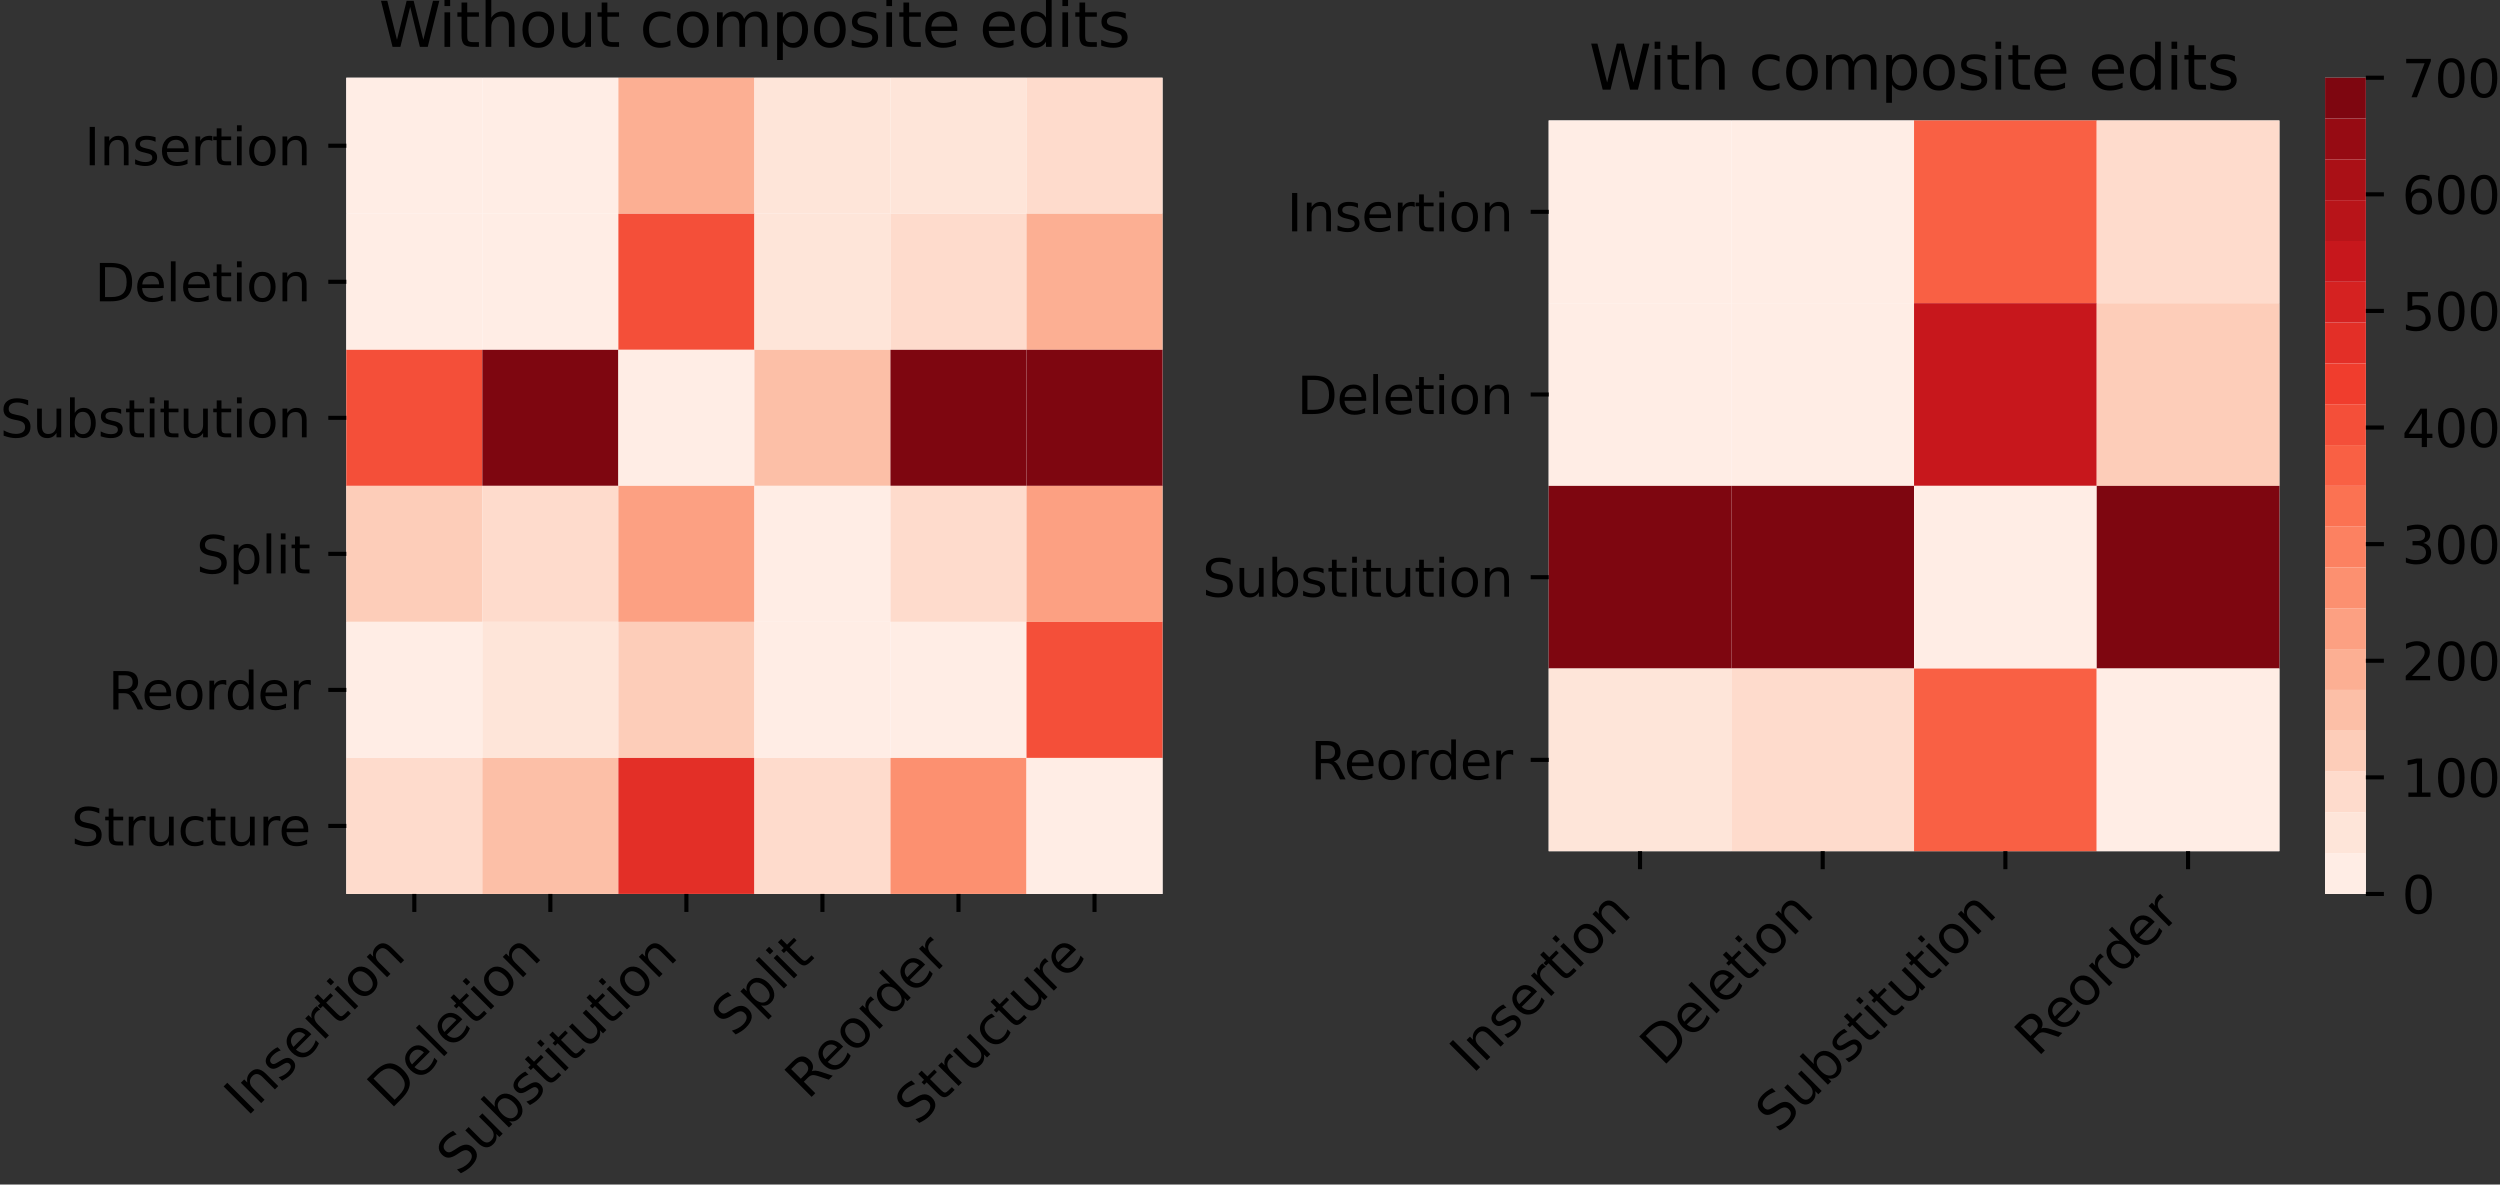<?xml version="1.0" encoding="utf-8" standalone="no"?>
<!DOCTYPE svg PUBLIC "-//W3C//DTD SVG 1.1//EN"
  "http://www.w3.org/Graphics/SVG/1.1/DTD/svg11.dtd">
<svg xmlns:xlink="http://www.w3.org/1999/xlink" width="486.257pt" height="230.4pt" viewBox="0 0 486.257 230.4" xmlns="http://www.w3.org/2000/svg" version="1.1">
 <rect x="0" y="0" width="486.257" height="230.4" fill="#333333" stroke="none"/>
 <defs>
  <style type="text/css">*{stroke-linejoin: round; stroke-linecap: butt}</style>
 </defs>
 <g id="figure_1">
  <g id="patch_1">
   <path d="M 0 230.4 
L 486.257 230.4 
L 486.257 0 
L 0 0 
L 0 230.4 
z
" style="fill: none"/>
  </g>
  <g id="axes_1">
   <g id="patch_2">
    <path d="M 67.355 173.879 
L 226.116 173.879 
L 226.116 15.118 
L 67.355 15.118 
z
" style="fill: #ffffff"/>
   </g>
   <g id="QuadMesh_1">
    <path d="M 67.355 15.118 
L 93.815 15.118 
L 93.815 41.578 
L 67.355 41.578 
L 67.355 15.118 
" clip-path="url(#p8e00775783)" style="fill: #ffede5"/>
    <path d="M 93.815 15.118 
L 120.275 15.118 
L 120.275 41.578 
L 93.815 41.578 
L 93.815 15.118 
" clip-path="url(#p8e00775783)" style="fill: #ffede5"/>
    <path d="M 120.275 15.118 
L 146.735 15.118 
L 146.735 41.578 
L 120.275 41.578 
L 120.275 15.118 
" clip-path="url(#p8e00775783)" style="fill: #fcaf93"/>
    <path d="M 146.735 15.118 
L 173.195 15.118 
L 173.195 41.578 
L 146.735 41.578 
L 146.735 15.118 
" clip-path="url(#p8e00775783)" style="fill: #fee5d9"/>
    <path d="M 173.195 15.118 
L 199.656 15.118 
L 199.656 41.578 
L 173.195 41.578 
L 173.195 15.118 
" clip-path="url(#p8e00775783)" style="fill: #fee5d9"/>
    <path d="M 199.656 15.118 
L 226.116 15.118 
L 226.116 41.578 
L 199.656 41.578 
L 199.656 15.118 
" clip-path="url(#p8e00775783)" style="fill: #fedbcc"/>
    <path d="M 67.355 41.578 
L 93.815 41.578 
L 93.815 68.039 
L 67.355 68.039 
L 67.355 41.578 
" clip-path="url(#p8e00775783)" style="fill: #ffede5"/>
    <path d="M 93.815 41.578 
L 120.275 41.578 
L 120.275 68.039 
L 93.815 68.039 
L 93.815 41.578 
" clip-path="url(#p8e00775783)" style="fill: #ffede5"/>
    <path d="M 120.275 41.578 
L 146.735 41.578 
L 146.735 68.039 
L 120.275 68.039 
L 120.275 41.578 
" clip-path="url(#p8e00775783)" style="fill: #f44f39"/>
    <path d="M 146.735 41.578 
L 173.195 41.578 
L 173.195 68.039 
L 146.735 68.039 
L 146.735 41.578 
" clip-path="url(#p8e00775783)" style="fill: #fee5d9"/>
    <path d="M 173.195 41.578 
L 199.656 41.578 
L 199.656 68.039 
L 173.195 68.039 
L 173.195 41.578 
" clip-path="url(#p8e00775783)" style="fill: #fedbcc"/>
    <path d="M 199.656 41.578 
L 226.116 41.578 
L 226.116 68.039 
L 199.656 68.039 
L 199.656 41.578 
" clip-path="url(#p8e00775783)" style="fill: #fcaf93"/>
    <path d="M 67.355 68.039 
L 93.815 68.039 
L 93.815 94.499 
L 67.355 94.499 
L 67.355 68.039 
" clip-path="url(#p8e00775783)" style="fill: #f44f39"/>
    <path d="M 93.815 68.039 
L 120.275 68.039 
L 120.275 94.499 
L 93.815 94.499 
L 93.815 68.039 
" clip-path="url(#p8e00775783)" style="fill: #7e0610"/>
    <path d="M 120.275 68.039 
L 146.735 68.039 
L 146.735 94.499 
L 120.275 94.499 
L 120.275 68.039 
" clip-path="url(#p8e00775783)" style="fill: #ffede5"/>
    <path d="M 146.735 68.039 
L 173.195 68.039 
L 173.195 94.499 
L 146.735 94.499 
L 146.735 68.039 
" clip-path="url(#p8e00775783)" style="fill: #fcbfa7"/>
    <path d="M 173.195 68.039 
L 199.656 68.039 
L 199.656 94.499 
L 173.195 94.499 
L 173.195 68.039 
" clip-path="url(#p8e00775783)" style="fill: #7e0610"/>
    <path d="M 199.656 68.039 
L 226.116 68.039 
L 226.116 94.499 
L 199.656 94.499 
L 199.656 68.039 
" clip-path="url(#p8e00775783)" style="fill: #7e0610"/>
    <path d="M 67.355 94.499 
L 93.815 94.499 
L 93.815 120.959 
L 67.355 120.959 
L 67.355 94.499 
" clip-path="url(#p8e00775783)" style="fill: #fdcdb9"/>
    <path d="M 93.815 94.499 
L 120.275 94.499 
L 120.275 120.959 
L 93.815 120.959 
L 93.815 94.499 
" clip-path="url(#p8e00775783)" style="fill: #fedbcc"/>
    <path d="M 120.275 94.499 
L 146.735 94.499 
L 146.735 120.959 
L 120.275 120.959 
L 120.275 94.499 
" clip-path="url(#p8e00775783)" style="fill: #fca082"/>
    <path d="M 146.735 94.499 
L 173.195 94.499 
L 173.195 120.959 
L 146.735 120.959 
L 146.735 94.499 
" clip-path="url(#p8e00775783)" style="fill: #ffede5"/>
    <path d="M 173.195 94.499 
L 199.656 94.499 
L 199.656 120.959 
L 173.195 120.959 
L 173.195 94.499 
" clip-path="url(#p8e00775783)" style="fill: #fedbcc"/>
    <path d="M 199.656 94.499 
L 226.116 94.499 
L 226.116 120.959 
L 199.656 120.959 
L 199.656 94.499 
" clip-path="url(#p8e00775783)" style="fill: #fca082"/>
    <path d="M 67.355 120.959 
L 93.815 120.959 
L 93.815 147.419 
L 67.355 147.419 
L 67.355 120.959 
" clip-path="url(#p8e00775783)" style="fill: #ffede5"/>
    <path d="M 93.815 120.959 
L 120.275 120.959 
L 120.275 147.419 
L 93.815 147.419 
L 93.815 120.959 
" clip-path="url(#p8e00775783)" style="fill: #fee5d9"/>
    <path d="M 120.275 120.959 
L 146.735 120.959 
L 146.735 147.419 
L 120.275 147.419 
L 120.275 120.959 
" clip-path="url(#p8e00775783)" style="fill: #fdcdb9"/>
    <path d="M 146.735 120.959 
L 173.195 120.959 
L 173.195 147.419 
L 146.735 147.419 
L 146.735 120.959 
" clip-path="url(#p8e00775783)" style="fill: #ffede5"/>
    <path d="M 173.195 120.959 
L 199.656 120.959 
L 199.656 147.419 
L 173.195 147.419 
L 173.195 120.959 
" clip-path="url(#p8e00775783)" style="fill: #ffede5"/>
    <path d="M 199.656 120.959 
L 226.116 120.959 
L 226.116 147.419 
L 199.656 147.419 
L 199.656 120.959 
" clip-path="url(#p8e00775783)" style="fill: #f44f39"/>
    <path d="M 67.355 147.419 
L 93.815 147.419 
L 93.815 173.879 
L 67.355 173.879 
L 67.355 147.419 
" clip-path="url(#p8e00775783)" style="fill: #fedbcc"/>
    <path d="M 93.815 147.419 
L 120.275 147.419 
L 120.275 173.879 
L 93.815 173.879 
L 93.815 147.419 
" clip-path="url(#p8e00775783)" style="fill: #fcbfa7"/>
    <path d="M 120.275 147.419 
L 146.735 147.419 
L 146.735 173.879 
L 120.275 173.879 
L 120.275 147.419 
" clip-path="url(#p8e00775783)" style="fill: #e32f27"/>
    <path d="M 146.735 147.419 
L 173.195 147.419 
L 173.195 173.879 
L 146.735 173.879 
L 146.735 147.419 
" clip-path="url(#p8e00775783)" style="fill: #fedbcc"/>
    <path d="M 173.195 147.419 
L 199.656 147.419 
L 199.656 173.879 
L 173.195 173.879 
L 173.195 147.419 
" clip-path="url(#p8e00775783)" style="fill: #fc9070"/>
    <path d="M 199.656 147.419 
L 226.116 147.419 
L 226.116 173.879 
L 199.656 173.879 
L 199.656 147.419 
" clip-path="url(#p8e00775783)" style="fill: #ffede5"/>
   </g>
   <g id="matplotlib.axis_1">
    <g id="xtick_1">
     <g id="line2d_1">
      <defs>
       <path id="m028e7bc7c4" d="M 0 0 
L 0 3.5 
" style="stroke: #000000; stroke-width: 0.8"/>
      </defs>
      <g>
       <use xlink:href="#m028e7bc7c4" x="80.585" y="173.879" style="stroke: #000000; stroke-width: 0.8"/>
      </g>
     </g>
     <g id="text_1">
      <!-- Insertion -->
      <g transform="translate(48.061 217.305) rotate(-45) scale(0.1 -0.1)">
       <defs>
        <path id="DejaVuSans-49" d="M 628 4666 
L 1259 4666 
L 1259 0 
L 628 0 
L 628 4666 
z
" transform="scale(0.016)"/>
        <path id="DejaVuSans-6e" d="M 3513 2113 
L 3513 0 
L 2938 0 
L 2938 2094 
Q 2938 2591 2744 2837 
Q 2550 3084 2163 3084 
Q 1697 3084 1428 2787 
Q 1159 2491 1159 1978 
L 1159 0 
L 581 0 
L 581 3500 
L 1159 3500 
L 1159 2956 
Q 1366 3272 1645 3428 
Q 1925 3584 2291 3584 
Q 2894 3584 3203 3211 
Q 3513 2838 3513 2113 
z
" transform="scale(0.016)"/>
        <path id="DejaVuSans-73" d="M 2834 3397 
L 2834 2853 
Q 2591 2978 2328 3040 
Q 2066 3103 1784 3103 
Q 1356 3103 1142 2972 
Q 928 2841 928 2578 
Q 928 2378 1081 2264 
Q 1234 2150 1697 2047 
L 1894 2003 
Q 2506 1872 2764 1633 
Q 3022 1394 3022 966 
Q 3022 478 2636 193 
Q 2250 -91 1575 -91 
Q 1294 -91 989 -36 
Q 684 19 347 128 
L 347 722 
Q 666 556 975 473 
Q 1284 391 1588 391 
Q 1994 391 2212 530 
Q 2431 669 2431 922 
Q 2431 1156 2273 1281 
Q 2116 1406 1581 1522 
L 1381 1569 
Q 847 1681 609 1914 
Q 372 2147 372 2553 
Q 372 3047 722 3315 
Q 1072 3584 1716 3584 
Q 2034 3584 2315 3537 
Q 2597 3491 2834 3397 
z
" transform="scale(0.016)"/>
        <path id="DejaVuSans-65" d="M 3597 1894 
L 3597 1613 
L 953 1613 
Q 991 1019 1311 708 
Q 1631 397 2203 397 
Q 2534 397 2845 478 
Q 3156 559 3463 722 
L 3463 178 
Q 3153 47 2828 -22 
Q 2503 -91 2169 -91 
Q 1331 -91 842 396 
Q 353 884 353 1716 
Q 353 2575 817 3079 
Q 1281 3584 2069 3584 
Q 2775 3584 3186 3129 
Q 3597 2675 3597 1894 
z
M 3022 2063 
Q 3016 2534 2758 2815 
Q 2500 3097 2075 3097 
Q 1594 3097 1305 2825 
Q 1016 2553 972 2059 
L 3022 2063 
z
" transform="scale(0.016)"/>
        <path id="DejaVuSans-72" d="M 2631 2963 
Q 2534 3019 2420 3045 
Q 2306 3072 2169 3072 
Q 1681 3072 1420 2755 
Q 1159 2438 1159 1844 
L 1159 0 
L 581 0 
L 581 3500 
L 1159 3500 
L 1159 2956 
Q 1341 3275 1631 3429 
Q 1922 3584 2338 3584 
Q 2397 3584 2469 3576 
Q 2541 3569 2628 3553 
L 2631 2963 
z
" transform="scale(0.016)"/>
        <path id="DejaVuSans-74" d="M 1172 4494 
L 1172 3500 
L 2356 3500 
L 2356 3053 
L 1172 3053 
L 1172 1153 
Q 1172 725 1289 603 
Q 1406 481 1766 481 
L 2356 481 
L 2356 0 
L 1766 0 
Q 1100 0 847 248 
Q 594 497 594 1153 
L 594 3053 
L 172 3053 
L 172 3500 
L 594 3500 
L 594 4494 
L 1172 4494 
z
" transform="scale(0.016)"/>
        <path id="DejaVuSans-69" d="M 603 3500 
L 1178 3500 
L 1178 0 
L 603 0 
L 603 3500 
z
M 603 4863 
L 1178 4863 
L 1178 4134 
L 603 4134 
L 603 4863 
z
" transform="scale(0.016)"/>
        <path id="DejaVuSans-6f" d="M 1959 3097 
Q 1497 3097 1228 2736 
Q 959 2375 959 1747 
Q 959 1119 1226 758 
Q 1494 397 1959 397 
Q 2419 397 2687 759 
Q 2956 1122 2956 1747 
Q 2956 2369 2687 2733 
Q 2419 3097 1959 3097 
z
M 1959 3584 
Q 2709 3584 3137 3096 
Q 3566 2609 3566 1747 
Q 3566 888 3137 398 
Q 2709 -91 1959 -91 
Q 1206 -91 779 398 
Q 353 888 353 1747 
Q 353 2609 779 3096 
Q 1206 3584 1959 3584 
z
" transform="scale(0.016)"/>
       </defs>
       <use xlink:href="#DejaVuSans-49"/>
       <use xlink:href="#DejaVuSans-6e" x="29.492"/>
       <use xlink:href="#DejaVuSans-73" x="92.871"/>
       <use xlink:href="#DejaVuSans-65" x="144.971"/>
       <use xlink:href="#DejaVuSans-72" x="206.494"/>
       <use xlink:href="#DejaVuSans-74" x="247.607"/>
       <use xlink:href="#DejaVuSans-69" x="286.816"/>
       <use xlink:href="#DejaVuSans-6f" x="314.6"/>
       <use xlink:href="#DejaVuSans-6e" x="375.781"/>
      </g>
     </g>
    </g>
    <g id="xtick_2">
     <g id="line2d_2">
      <g>
       <use xlink:href="#m028e7bc7c4" x="107.045" y="173.879" style="stroke: #000000; stroke-width: 0.8"/>
      </g>
     </g>
     <g id="text_2">
      <!-- Deletion -->
      <g transform="translate(75.919 215.908) rotate(-45) scale(0.1 -0.1)">
       <defs>
        <path id="DejaVuSans-44" d="M 1259 4147 
L 1259 519 
L 2022 519 
Q 2988 519 3436 956 
Q 3884 1394 3884 2338 
Q 3884 3275 3436 3711 
Q 2988 4147 2022 4147 
L 1259 4147 
z
M 628 4666 
L 1925 4666 
Q 3281 4666 3915 4102 
Q 4550 3538 4550 2338 
Q 4550 1131 3912 565 
Q 3275 0 1925 0 
L 628 0 
L 628 4666 
z
" transform="scale(0.016)"/>
        <path id="DejaVuSans-6c" d="M 603 4863 
L 1178 4863 
L 1178 0 
L 603 0 
L 603 4863 
z
" transform="scale(0.016)"/>
       </defs>
       <use xlink:href="#DejaVuSans-44"/>
       <use xlink:href="#DejaVuSans-65" x="77.002"/>
       <use xlink:href="#DejaVuSans-6c" x="138.525"/>
       <use xlink:href="#DejaVuSans-65" x="166.309"/>
       <use xlink:href="#DejaVuSans-74" x="227.832"/>
       <use xlink:href="#DejaVuSans-69" x="267.041"/>
       <use xlink:href="#DejaVuSans-6f" x="294.824"/>
       <use xlink:href="#DejaVuSans-6e" x="356.006"/>
      </g>
     </g>
    </g>
    <g id="xtick_3">
     <g id="line2d_3">
      <g>
       <use xlink:href="#m028e7bc7c4" x="133.505" y="173.879" style="stroke: #000000; stroke-width: 0.8"/>
      </g>
     </g>
     <g id="text_3">
      <!-- Substitution -->
      <g transform="translate(89.357 228.929) rotate(-45) scale(0.1 -0.1)">
       <defs>
        <path id="DejaVuSans-53" d="M 3425 4513 
L 3425 3897 
Q 3066 4069 2747 4153 
Q 2428 4238 2131 4238 
Q 1616 4238 1336 4038 
Q 1056 3838 1056 3469 
Q 1056 3159 1242 3001 
Q 1428 2844 1947 2747 
L 2328 2669 
Q 3034 2534 3370 2195 
Q 3706 1856 3706 1288 
Q 3706 609 3251 259 
Q 2797 -91 1919 -91 
Q 1588 -91 1214 -16 
Q 841 59 441 206 
L 441 856 
Q 825 641 1194 531 
Q 1563 422 1919 422 
Q 2459 422 2753 634 
Q 3047 847 3047 1241 
Q 3047 1584 2836 1778 
Q 2625 1972 2144 2069 
L 1759 2144 
Q 1053 2284 737 2584 
Q 422 2884 422 3419 
Q 422 4038 858 4394 
Q 1294 4750 2059 4750 
Q 2388 4750 2728 4690 
Q 3069 4631 3425 4513 
z
" transform="scale(0.016)"/>
        <path id="DejaVuSans-75" d="M 544 1381 
L 544 3500 
L 1119 3500 
L 1119 1403 
Q 1119 906 1312 657 
Q 1506 409 1894 409 
Q 2359 409 2629 706 
Q 2900 1003 2900 1516 
L 2900 3500 
L 3475 3500 
L 3475 0 
L 2900 0 
L 2900 538 
Q 2691 219 2414 64 
Q 2138 -91 1772 -91 
Q 1169 -91 856 284 
Q 544 659 544 1381 
z
M 1991 3584 
L 1991 3584 
z
" transform="scale(0.016)"/>
        <path id="DejaVuSans-62" d="M 3116 1747 
Q 3116 2381 2855 2742 
Q 2594 3103 2138 3103 
Q 1681 3103 1420 2742 
Q 1159 2381 1159 1747 
Q 1159 1113 1420 752 
Q 1681 391 2138 391 
Q 2594 391 2855 752 
Q 3116 1113 3116 1747 
z
M 1159 2969 
Q 1341 3281 1617 3432 
Q 1894 3584 2278 3584 
Q 2916 3584 3314 3078 
Q 3713 2572 3713 1747 
Q 3713 922 3314 415 
Q 2916 -91 2278 -91 
Q 1894 -91 1617 61 
Q 1341 213 1159 525 
L 1159 0 
L 581 0 
L 581 4863 
L 1159 4863 
L 1159 2969 
z
" transform="scale(0.016)"/>
       </defs>
       <use xlink:href="#DejaVuSans-53"/>
       <use xlink:href="#DejaVuSans-75" x="63.477"/>
       <use xlink:href="#DejaVuSans-62" x="126.855"/>
       <use xlink:href="#DejaVuSans-73" x="190.332"/>
       <use xlink:href="#DejaVuSans-74" x="242.432"/>
       <use xlink:href="#DejaVuSans-69" x="281.641"/>
       <use xlink:href="#DejaVuSans-74" x="309.424"/>
       <use xlink:href="#DejaVuSans-75" x="348.633"/>
       <use xlink:href="#DejaVuSans-74" x="412.012"/>
       <use xlink:href="#DejaVuSans-69" x="451.221"/>
       <use xlink:href="#DejaVuSans-6f" x="479.004"/>
       <use xlink:href="#DejaVuSans-6e" x="540.186"/>
      </g>
     </g>
    </g>
    <g id="xtick_4">
     <g id="line2d_4">
      <g>
       <use xlink:href="#m028e7bc7c4" x="159.965" y="173.879" style="stroke: #000000; stroke-width: 0.8"/>
      </g>
     </g>
     <g id="text_4">
      <!-- Split -->
      <g transform="translate(142.816 201.931) rotate(-45) scale(0.1 -0.1)">
       <defs>
        <path id="DejaVuSans-70" d="M 1159 525 
L 1159 -1331 
L 581 -1331 
L 581 3500 
L 1159 3500 
L 1159 2969 
Q 1341 3281 1617 3432 
Q 1894 3584 2278 3584 
Q 2916 3584 3314 3078 
Q 3713 2572 3713 1747 
Q 3713 922 3314 415 
Q 2916 -91 2278 -91 
Q 1894 -91 1617 61 
Q 1341 213 1159 525 
z
M 3116 1747 
Q 3116 2381 2855 2742 
Q 2594 3103 2138 3103 
Q 1681 3103 1420 2742 
Q 1159 2381 1159 1747 
Q 1159 1113 1420 752 
Q 1681 391 2138 391 
Q 2594 391 2855 752 
Q 3116 1113 3116 1747 
z
" transform="scale(0.016)"/>
       </defs>
       <use xlink:href="#DejaVuSans-53"/>
       <use xlink:href="#DejaVuSans-70" x="63.477"/>
       <use xlink:href="#DejaVuSans-6c" x="126.953"/>
       <use xlink:href="#DejaVuSans-69" x="154.736"/>
       <use xlink:href="#DejaVuSans-74" x="182.52"/>
      </g>
     </g>
    </g>
    <g id="xtick_5">
     <g id="line2d_5">
      <g>
       <use xlink:href="#m028e7bc7c4" x="186.426" y="173.879" style="stroke: #000000; stroke-width: 0.8"/>
      </g>
     </g>
     <g id="text_5">
      <!-- Reorder -->
      <g transform="translate(157.152 214.055) rotate(-45) scale(0.1 -0.1)">
       <defs>
        <path id="DejaVuSans-52" d="M 2841 2188 
Q 3044 2119 3236 1894 
Q 3428 1669 3622 1275 
L 4263 0 
L 3584 0 
L 2988 1197 
Q 2756 1666 2539 1819 
Q 2322 1972 1947 1972 
L 1259 1972 
L 1259 0 
L 628 0 
L 628 4666 
L 2053 4666 
Q 2853 4666 3247 4331 
Q 3641 3997 3641 3322 
Q 3641 2881 3436 2590 
Q 3231 2300 2841 2188 
z
M 1259 4147 
L 1259 2491 
L 2053 2491 
Q 2509 2491 2742 2702 
Q 2975 2913 2975 3322 
Q 2975 3731 2742 3939 
Q 2509 4147 2053 4147 
L 1259 4147 
z
" transform="scale(0.016)"/>
        <path id="DejaVuSans-64" d="M 2906 2969 
L 2906 4863 
L 3481 4863 
L 3481 0 
L 2906 0 
L 2906 525 
Q 2725 213 2448 61 
Q 2172 -91 1784 -91 
Q 1150 -91 751 415 
Q 353 922 353 1747 
Q 353 2572 751 3078 
Q 1150 3584 1784 3584 
Q 2172 3584 2448 3432 
Q 2725 3281 2906 2969 
z
M 947 1747 
Q 947 1113 1208 752 
Q 1469 391 1925 391 
Q 2381 391 2643 752 
Q 2906 1113 2906 1747 
Q 2906 2381 2643 2742 
Q 2381 3103 1925 3103 
Q 1469 3103 1208 2742 
Q 947 2381 947 1747 
z
" transform="scale(0.016)"/>
       </defs>
       <use xlink:href="#DejaVuSans-52"/>
       <use xlink:href="#DejaVuSans-65" x="64.982"/>
       <use xlink:href="#DejaVuSans-6f" x="126.506"/>
       <use xlink:href="#DejaVuSans-72" x="187.688"/>
       <use xlink:href="#DejaVuSans-64" x="227.051"/>
       <use xlink:href="#DejaVuSans-65" x="290.527"/>
       <use xlink:href="#DejaVuSans-72" x="352.051"/>
      </g>
     </g>
    </g>
    <g id="xtick_6">
     <g id="line2d_6">
      <g>
       <use xlink:href="#m028e7bc7c4" x="212.886" y="173.879" style="stroke: #000000; stroke-width: 0.8"/>
      </g>
     </g>
     <g id="text_6">
      <!-- Structure -->
      <g transform="translate(178.526 219.142) rotate(-45) scale(0.1 -0.1)">
       <defs>
        <path id="DejaVuSans-63" d="M 3122 3366 
L 3122 2828 
Q 2878 2963 2633 3030 
Q 2388 3097 2138 3097 
Q 1578 3097 1268 2742 
Q 959 2388 959 1747 
Q 959 1106 1268 751 
Q 1578 397 2138 397 
Q 2388 397 2633 464 
Q 2878 531 3122 666 
L 3122 134 
Q 2881 22 2623 -34 
Q 2366 -91 2075 -91 
Q 1284 -91 818 406 
Q 353 903 353 1747 
Q 353 2603 823 3093 
Q 1294 3584 2113 3584 
Q 2378 3584 2631 3529 
Q 2884 3475 3122 3366 
z
" transform="scale(0.016)"/>
       </defs>
       <use xlink:href="#DejaVuSans-53"/>
       <use xlink:href="#DejaVuSans-74" x="63.477"/>
       <use xlink:href="#DejaVuSans-72" x="102.686"/>
       <use xlink:href="#DejaVuSans-75" x="143.799"/>
       <use xlink:href="#DejaVuSans-63" x="207.178"/>
       <use xlink:href="#DejaVuSans-74" x="262.158"/>
       <use xlink:href="#DejaVuSans-75" x="301.367"/>
       <use xlink:href="#DejaVuSans-72" x="364.746"/>
       <use xlink:href="#DejaVuSans-65" x="403.609"/>
      </g>
     </g>
    </g>
   </g>
   <g id="matplotlib.axis_2">
    <g id="ytick_1">
     <g id="line2d_7">
      <defs>
       <path id="mbf62019e4e" d="M 0 0 
L -3.5 0 
" style="stroke: #000000; stroke-width: 0.8"/>
      </defs>
      <g>
       <use xlink:href="#mbf62019e4e" x="67.355" y="28.348" style="stroke: #000000; stroke-width: 0.8"/>
      </g>
     </g>
     <g id="text_7">
      <!-- Insertion -->
      <g transform="translate(16.439 32.147) scale(0.1 -0.1)">
       <use xlink:href="#DejaVuSans-49"/>
       <use xlink:href="#DejaVuSans-6e" x="29.492"/>
       <use xlink:href="#DejaVuSans-73" x="92.871"/>
       <use xlink:href="#DejaVuSans-65" x="144.971"/>
       <use xlink:href="#DejaVuSans-72" x="206.494"/>
       <use xlink:href="#DejaVuSans-74" x="247.607"/>
       <use xlink:href="#DejaVuSans-69" x="286.816"/>
       <use xlink:href="#DejaVuSans-6f" x="314.6"/>
       <use xlink:href="#DejaVuSans-6e" x="375.781"/>
      </g>
     </g>
    </g>
    <g id="ytick_2">
     <g id="line2d_8">
      <g>
       <use xlink:href="#mbf62019e4e" x="67.355" y="54.808" style="stroke: #000000; stroke-width: 0.8"/>
      </g>
     </g>
     <g id="text_8">
      <!-- Deletion -->
      <g transform="translate(18.416 58.608) scale(0.1 -0.1)">
       <use xlink:href="#DejaVuSans-44"/>
       <use xlink:href="#DejaVuSans-65" x="77.002"/>
       <use xlink:href="#DejaVuSans-6c" x="138.525"/>
       <use xlink:href="#DejaVuSans-65" x="166.309"/>
       <use xlink:href="#DejaVuSans-74" x="227.832"/>
       <use xlink:href="#DejaVuSans-69" x="267.041"/>
       <use xlink:href="#DejaVuSans-6f" x="294.824"/>
       <use xlink:href="#DejaVuSans-6e" x="356.006"/>
      </g>
     </g>
    </g>
    <g id="ytick_3">
     <g id="line2d_9">
      <g>
       <use xlink:href="#mbf62019e4e" x="67.355" y="81.269" style="stroke: #000000; stroke-width: 0.8"/>
      </g>
     </g>
     <g id="text_9">
      <!-- Substitution -->
      <g transform="translate(0 85.068) scale(0.1 -0.1)">
       <use xlink:href="#DejaVuSans-53"/>
       <use xlink:href="#DejaVuSans-75" x="63.477"/>
       <use xlink:href="#DejaVuSans-62" x="126.855"/>
       <use xlink:href="#DejaVuSans-73" x="190.332"/>
       <use xlink:href="#DejaVuSans-74" x="242.432"/>
       <use xlink:href="#DejaVuSans-69" x="281.641"/>
       <use xlink:href="#DejaVuSans-74" x="309.424"/>
       <use xlink:href="#DejaVuSans-75" x="348.633"/>
       <use xlink:href="#DejaVuSans-74" x="412.012"/>
       <use xlink:href="#DejaVuSans-69" x="451.221"/>
       <use xlink:href="#DejaVuSans-6f" x="479.004"/>
       <use xlink:href="#DejaVuSans-6e" x="540.186"/>
      </g>
     </g>
    </g>
    <g id="ytick_4">
     <g id="line2d_10">
      <g>
       <use xlink:href="#mbf62019e4e" x="67.355" y="107.729" style="stroke: #000000; stroke-width: 0.8"/>
      </g>
     </g>
     <g id="text_10">
      <!-- Split -->
      <g transform="translate(38.181 111.528) scale(0.1 -0.1)">
       <use xlink:href="#DejaVuSans-53"/>
       <use xlink:href="#DejaVuSans-70" x="63.477"/>
       <use xlink:href="#DejaVuSans-6c" x="126.953"/>
       <use xlink:href="#DejaVuSans-69" x="154.736"/>
       <use xlink:href="#DejaVuSans-74" x="182.52"/>
      </g>
     </g>
    </g>
    <g id="ytick_5">
     <g id="line2d_11">
      <g>
       <use xlink:href="#mbf62019e4e" x="67.355" y="134.189" style="stroke: #000000; stroke-width: 0.8"/>
      </g>
     </g>
     <g id="text_11">
      <!-- Reorder -->
      <g transform="translate(21.036 137.988) scale(0.1 -0.1)">
       <use xlink:href="#DejaVuSans-52"/>
       <use xlink:href="#DejaVuSans-65" x="64.982"/>
       <use xlink:href="#DejaVuSans-6f" x="126.506"/>
       <use xlink:href="#DejaVuSans-72" x="187.688"/>
       <use xlink:href="#DejaVuSans-64" x="227.051"/>
       <use xlink:href="#DejaVuSans-65" x="290.527"/>
       <use xlink:href="#DejaVuSans-72" x="352.051"/>
      </g>
     </g>
    </g>
    <g id="ytick_6">
     <g id="line2d_12">
      <g>
       <use xlink:href="#mbf62019e4e" x="67.355" y="160.649" style="stroke: #000000; stroke-width: 0.8"/>
      </g>
     </g>
     <g id="text_12">
      <!-- Structure -->
      <g transform="translate(13.842 164.448) scale(0.1 -0.1)">
       <use xlink:href="#DejaVuSans-53"/>
       <use xlink:href="#DejaVuSans-74" x="63.477"/>
       <use xlink:href="#DejaVuSans-72" x="102.686"/>
       <use xlink:href="#DejaVuSans-75" x="143.799"/>
       <use xlink:href="#DejaVuSans-63" x="207.178"/>
       <use xlink:href="#DejaVuSans-74" x="262.158"/>
       <use xlink:href="#DejaVuSans-75" x="301.367"/>
       <use xlink:href="#DejaVuSans-72" x="364.746"/>
       <use xlink:href="#DejaVuSans-65" x="403.609"/>
      </g>
     </g>
    </g>
   </g>
   <g id="text_13">
    <!-- Without composite edits -->
    <g transform="translate(73.699 9.118) scale(0.12 -0.12)">
     <defs>
      <path id="DejaVuSans-57" d="M 213 4666 
L 850 4666 
L 1831 722 
L 2809 4666 
L 3519 4666 
L 4500 722 
L 5478 4666 
L 6119 4666 
L 4947 0 
L 4153 0 
L 3169 4050 
L 2175 0 
L 1381 0 
L 213 4666 
z
" transform="scale(0.016)"/>
      <path id="DejaVuSans-68" d="M 3513 2113 
L 3513 0 
L 2938 0 
L 2938 2094 
Q 2938 2591 2744 2837 
Q 2550 3084 2163 3084 
Q 1697 3084 1428 2787 
Q 1159 2491 1159 1978 
L 1159 0 
L 581 0 
L 581 4863 
L 1159 4863 
L 1159 2956 
Q 1366 3272 1645 3428 
Q 1925 3584 2291 3584 
Q 2894 3584 3203 3211 
Q 3513 2838 3513 2113 
z
" transform="scale(0.016)"/>
      <path id="DejaVuSans-20" transform="scale(0.016)"/>
      <path id="DejaVuSans-6d" d="M 3328 2828 
Q 3544 3216 3844 3400 
Q 4144 3584 4550 3584 
Q 5097 3584 5394 3201 
Q 5691 2819 5691 2113 
L 5691 0 
L 5113 0 
L 5113 2094 
Q 5113 2597 4934 2840 
Q 4756 3084 4391 3084 
Q 3944 3084 3684 2787 
Q 3425 2491 3425 1978 
L 3425 0 
L 2847 0 
L 2847 2094 
Q 2847 2600 2669 2842 
Q 2491 3084 2119 3084 
Q 1678 3084 1418 2786 
Q 1159 2488 1159 1978 
L 1159 0 
L 581 0 
L 581 3500 
L 1159 3500 
L 1159 2956 
Q 1356 3278 1631 3431 
Q 1906 3584 2284 3584 
Q 2666 3584 2933 3390 
Q 3200 3197 3328 2828 
z
" transform="scale(0.016)"/>
     </defs>
     <use xlink:href="#DejaVuSans-57"/>
     <use xlink:href="#DejaVuSans-69" x="96.627"/>
     <use xlink:href="#DejaVuSans-74" x="124.41"/>
     <use xlink:href="#DejaVuSans-68" x="163.619"/>
     <use xlink:href="#DejaVuSans-6f" x="226.998"/>
     <use xlink:href="#DejaVuSans-75" x="288.18"/>
     <use xlink:href="#DejaVuSans-74" x="351.559"/>
     <use xlink:href="#DejaVuSans-20" x="390.768"/>
     <use xlink:href="#DejaVuSans-63" x="422.555"/>
     <use xlink:href="#DejaVuSans-6f" x="477.535"/>
     <use xlink:href="#DejaVuSans-6d" x="538.717"/>
     <use xlink:href="#DejaVuSans-70" x="636.129"/>
     <use xlink:href="#DejaVuSans-6f" x="699.605"/>
     <use xlink:href="#DejaVuSans-73" x="760.787"/>
     <use xlink:href="#DejaVuSans-69" x="812.887"/>
     <use xlink:href="#DejaVuSans-74" x="840.67"/>
     <use xlink:href="#DejaVuSans-65" x="879.879"/>
     <use xlink:href="#DejaVuSans-20" x="941.402"/>
     <use xlink:href="#DejaVuSans-65" x="973.189"/>
     <use xlink:href="#DejaVuSans-64" x="1034.713"/>
     <use xlink:href="#DejaVuSans-69" x="1098.189"/>
     <use xlink:href="#DejaVuSans-74" x="1125.973"/>
     <use xlink:href="#DejaVuSans-73" x="1165.182"/>
    </g>
   </g>
  </g>
  <g id="axes_2">
   <g id="patch_3">
    <path d="M 301.224 165.561 
L 443.349 165.561 
L 443.349 23.436 
L 301.224 23.436 
z
" style="fill: #ffffff"/>
   </g>
   <g id="QuadMesh_2">
    <path d="M 301.224 23.436 
L 336.755 23.436 
L 336.755 58.967 
L 301.224 58.967 
L 301.224 23.436 
" clip-path="url(#p05579cdb04)" style="fill: #ffede5"/>
    <path d="M 336.755 23.436 
L 372.286 23.436 
L 372.286 58.967 
L 336.755 58.967 
L 336.755 23.436 
" clip-path="url(#p05579cdb04)" style="fill: #ffede5"/>
    <path d="M 372.286 23.436 
L 407.818 23.436 
L 407.818 58.967 
L 372.286 58.967 
L 372.286 23.436 
" clip-path="url(#p05579cdb04)" style="fill: #f96044"/>
    <path d="M 407.818 23.436 
L 443.349 23.436 
L 443.349 58.967 
L 407.818 58.967 
L 407.818 23.436 
" clip-path="url(#p05579cdb04)" style="fill: #fedbcc"/>
    <path d="M 301.224 58.967 
L 336.755 58.967 
L 336.755 94.499 
L 301.224 94.499 
L 301.224 58.967 
" clip-path="url(#p05579cdb04)" style="fill: #ffede5"/>
    <path d="M 336.755 58.967 
L 372.286 58.967 
L 372.286 94.499 
L 336.755 94.499 
L 336.755 58.967 
" clip-path="url(#p05579cdb04)" style="fill: #ffede5"/>
    <path d="M 372.286 58.967 
L 407.818 58.967 
L 407.818 94.499 
L 372.286 94.499 
L 372.286 58.967 
" clip-path="url(#p05579cdb04)" style="fill: #c7171c"/>
    <path d="M 407.818 58.967 
L 443.349 58.967 
L 443.349 94.499 
L 407.818 94.499 
L 407.818 58.967 
" clip-path="url(#p05579cdb04)" style="fill: #fdcdb9"/>
    <path d="M 301.224 94.499 
L 336.755 94.499 
L 336.755 130.03 
L 301.224 130.03 
L 301.224 94.499 
" clip-path="url(#p05579cdb04)" style="fill: #7e0610"/>
    <path d="M 336.755 94.499 
L 372.286 94.499 
L 372.286 130.03 
L 336.755 130.03 
L 336.755 94.499 
" clip-path="url(#p05579cdb04)" style="fill: #7e0610"/>
    <path d="M 372.286 94.499 
L 407.818 94.499 
L 407.818 130.03 
L 372.286 130.03 
L 372.286 94.499 
" clip-path="url(#p05579cdb04)" style="fill: #ffede5"/>
    <path d="M 407.818 94.499 
L 443.349 94.499 
L 443.349 130.03 
L 407.818 130.03 
L 407.818 94.499 
" clip-path="url(#p05579cdb04)" style="fill: #7e0610"/>
    <path d="M 301.224 130.03 
L 336.755 130.03 
L 336.755 165.561 
L 301.224 165.561 
L 301.224 130.03 
" clip-path="url(#p05579cdb04)" style="fill: #fee5d9"/>
    <path d="M 336.755 130.03 
L 372.286 130.03 
L 372.286 165.561 
L 336.755 165.561 
L 336.755 130.03 
" clip-path="url(#p05579cdb04)" style="fill: #fedbcc"/>
    <path d="M 372.286 130.03 
L 407.818 130.03 
L 407.818 165.561 
L 372.286 165.561 
L 372.286 130.03 
" clip-path="url(#p05579cdb04)" style="fill: #f96044"/>
    <path d="M 407.818 130.03 
L 443.349 130.03 
L 443.349 165.561 
L 407.818 165.561 
L 407.818 130.03 
" clip-path="url(#p05579cdb04)" style="fill: #ffede5"/>
   </g>
   <g id="matplotlib.axis_3">
    <g id="xtick_7">
     <g id="line2d_13">
      <g>
       <use xlink:href="#m028e7bc7c4" x="318.989" y="165.561" style="stroke: #000000; stroke-width: 0.8"/>
      </g>
     </g>
     <g id="text_14">
      <!-- Insertion -->
      <g transform="translate(286.466 208.987) rotate(-45) scale(0.1 -0.1)">
       <use xlink:href="#DejaVuSans-49"/>
       <use xlink:href="#DejaVuSans-6e" x="29.492"/>
       <use xlink:href="#DejaVuSans-73" x="92.871"/>
       <use xlink:href="#DejaVuSans-65" x="144.971"/>
       <use xlink:href="#DejaVuSans-72" x="206.494"/>
       <use xlink:href="#DejaVuSans-74" x="247.607"/>
       <use xlink:href="#DejaVuSans-69" x="286.816"/>
       <use xlink:href="#DejaVuSans-6f" x="314.6"/>
       <use xlink:href="#DejaVuSans-6e" x="375.781"/>
      </g>
     </g>
    </g>
    <g id="xtick_8">
     <g id="line2d_14">
      <g>
       <use xlink:href="#m028e7bc7c4" x="354.521" y="165.561" style="stroke: #000000; stroke-width: 0.8"/>
      </g>
     </g>
     <g id="text_15">
      <!-- Deletion -->
      <g transform="translate(323.395 207.59) rotate(-45) scale(0.1 -0.1)">
       <use xlink:href="#DejaVuSans-44"/>
       <use xlink:href="#DejaVuSans-65" x="77.002"/>
       <use xlink:href="#DejaVuSans-6c" x="138.525"/>
       <use xlink:href="#DejaVuSans-65" x="166.309"/>
       <use xlink:href="#DejaVuSans-74" x="227.832"/>
       <use xlink:href="#DejaVuSans-69" x="267.041"/>
       <use xlink:href="#DejaVuSans-6f" x="294.824"/>
       <use xlink:href="#DejaVuSans-6e" x="356.006"/>
      </g>
     </g>
    </g>
    <g id="xtick_9">
     <g id="line2d_15">
      <g>
       <use xlink:href="#m028e7bc7c4" x="390.052" y="165.561" style="stroke: #000000; stroke-width: 0.8"/>
      </g>
     </g>
     <g id="text_16">
      <!-- Substitution -->
      <g transform="translate(345.904 220.611) rotate(-45) scale(0.1 -0.1)">
       <use xlink:href="#DejaVuSans-53"/>
       <use xlink:href="#DejaVuSans-75" x="63.477"/>
       <use xlink:href="#DejaVuSans-62" x="126.855"/>
       <use xlink:href="#DejaVuSans-73" x="190.332"/>
       <use xlink:href="#DejaVuSans-74" x="242.432"/>
       <use xlink:href="#DejaVuSans-69" x="281.641"/>
       <use xlink:href="#DejaVuSans-74" x="309.424"/>
       <use xlink:href="#DejaVuSans-75" x="348.633"/>
       <use xlink:href="#DejaVuSans-74" x="412.012"/>
       <use xlink:href="#DejaVuSans-69" x="451.221"/>
       <use xlink:href="#DejaVuSans-6f" x="479.004"/>
       <use xlink:href="#DejaVuSans-6e" x="540.186"/>
      </g>
     </g>
    </g>
    <g id="xtick_10">
     <g id="line2d_16">
      <g>
       <use xlink:href="#m028e7bc7c4" x="425.583" y="165.561" style="stroke: #000000; stroke-width: 0.8"/>
      </g>
     </g>
     <g id="text_17">
      <!-- Reorder -->
      <g transform="translate(396.31 205.737) rotate(-45) scale(0.1 -0.1)">
       <use xlink:href="#DejaVuSans-52"/>
       <use xlink:href="#DejaVuSans-65" x="64.982"/>
       <use xlink:href="#DejaVuSans-6f" x="126.506"/>
       <use xlink:href="#DejaVuSans-72" x="187.688"/>
       <use xlink:href="#DejaVuSans-64" x="227.051"/>
       <use xlink:href="#DejaVuSans-65" x="290.527"/>
       <use xlink:href="#DejaVuSans-72" x="352.051"/>
      </g>
     </g>
    </g>
   </g>
   <g id="matplotlib.axis_4">
    <g id="ytick_7">
     <g id="line2d_17">
      <g>
       <use xlink:href="#mbf62019e4e" x="301.224" y="41.202" style="stroke: #000000; stroke-width: 0.8"/>
      </g>
     </g>
     <g id="text_18">
      <!-- Insertion -->
      <g transform="translate(250.308 45.001) scale(0.1 -0.1)">
       <use xlink:href="#DejaVuSans-49"/>
       <use xlink:href="#DejaVuSans-6e" x="29.492"/>
       <use xlink:href="#DejaVuSans-73" x="92.871"/>
       <use xlink:href="#DejaVuSans-65" x="144.971"/>
       <use xlink:href="#DejaVuSans-72" x="206.494"/>
       <use xlink:href="#DejaVuSans-74" x="247.607"/>
       <use xlink:href="#DejaVuSans-69" x="286.816"/>
       <use xlink:href="#DejaVuSans-6f" x="314.6"/>
       <use xlink:href="#DejaVuSans-6e" x="375.781"/>
      </g>
     </g>
    </g>
    <g id="ytick_8">
     <g id="line2d_18">
      <g>
       <use xlink:href="#mbf62019e4e" x="301.224" y="76.733" style="stroke: #000000; stroke-width: 0.8"/>
      </g>
     </g>
     <g id="text_19">
      <!-- Deletion -->
      <g transform="translate(252.285 80.532) scale(0.1 -0.1)">
       <use xlink:href="#DejaVuSans-44"/>
       <use xlink:href="#DejaVuSans-65" x="77.002"/>
       <use xlink:href="#DejaVuSans-6c" x="138.525"/>
       <use xlink:href="#DejaVuSans-65" x="166.309"/>
       <use xlink:href="#DejaVuSans-74" x="227.832"/>
       <use xlink:href="#DejaVuSans-69" x="267.041"/>
       <use xlink:href="#DejaVuSans-6f" x="294.824"/>
       <use xlink:href="#DejaVuSans-6e" x="356.006"/>
      </g>
     </g>
    </g>
    <g id="ytick_9">
     <g id="line2d_19">
      <g>
       <use xlink:href="#mbf62019e4e" x="301.224" y="112.264" style="stroke: #000000; stroke-width: 0.8"/>
      </g>
     </g>
     <g id="text_20">
      <!-- Substitution -->
      <g transform="translate(233.869 116.064) scale(0.1 -0.1)">
       <use xlink:href="#DejaVuSans-53"/>
       <use xlink:href="#DejaVuSans-75" x="63.477"/>
       <use xlink:href="#DejaVuSans-62" x="126.855"/>
       <use xlink:href="#DejaVuSans-73" x="190.332"/>
       <use xlink:href="#DejaVuSans-74" x="242.432"/>
       <use xlink:href="#DejaVuSans-69" x="281.641"/>
       <use xlink:href="#DejaVuSans-74" x="309.424"/>
       <use xlink:href="#DejaVuSans-75" x="348.633"/>
       <use xlink:href="#DejaVuSans-74" x="412.012"/>
       <use xlink:href="#DejaVuSans-69" x="451.221"/>
       <use xlink:href="#DejaVuSans-6f" x="479.004"/>
       <use xlink:href="#DejaVuSans-6e" x="540.186"/>
      </g>
     </g>
    </g>
    <g id="ytick_10">
     <g id="line2d_20">
      <g>
       <use xlink:href="#mbf62019e4e" x="301.224" y="147.796" style="stroke: #000000; stroke-width: 0.8"/>
      </g>
     </g>
     <g id="text_21">
      <!-- Reorder -->
      <g transform="translate(254.905 151.595) scale(0.1 -0.1)">
       <use xlink:href="#DejaVuSans-52"/>
       <use xlink:href="#DejaVuSans-65" x="64.982"/>
       <use xlink:href="#DejaVuSans-6f" x="126.506"/>
       <use xlink:href="#DejaVuSans-72" x="187.688"/>
       <use xlink:href="#DejaVuSans-64" x="227.051"/>
       <use xlink:href="#DejaVuSans-65" x="290.527"/>
       <use xlink:href="#DejaVuSans-72" x="352.051"/>
      </g>
     </g>
    </g>
   </g>
   <g id="text_22">
    <!-- With composite edits -->
    <g transform="translate(309.076 17.436) scale(0.12 -0.12)">
     <use xlink:href="#DejaVuSans-57"/>
     <use xlink:href="#DejaVuSans-69" x="96.627"/>
     <use xlink:href="#DejaVuSans-74" x="124.41"/>
     <use xlink:href="#DejaVuSans-68" x="163.619"/>
     <use xlink:href="#DejaVuSans-20" x="226.998"/>
     <use xlink:href="#DejaVuSans-63" x="258.785"/>
     <use xlink:href="#DejaVuSans-6f" x="313.766"/>
     <use xlink:href="#DejaVuSans-6d" x="374.947"/>
     <use xlink:href="#DejaVuSans-70" x="472.359"/>
     <use xlink:href="#DejaVuSans-6f" x="535.836"/>
     <use xlink:href="#DejaVuSans-73" x="597.018"/>
     <use xlink:href="#DejaVuSans-69" x="649.117"/>
     <use xlink:href="#DejaVuSans-74" x="676.9"/>
     <use xlink:href="#DejaVuSans-65" x="716.109"/>
     <use xlink:href="#DejaVuSans-20" x="777.633"/>
     <use xlink:href="#DejaVuSans-65" x="809.42"/>
     <use xlink:href="#DejaVuSans-64" x="870.943"/>
     <use xlink:href="#DejaVuSans-69" x="934.42"/>
     <use xlink:href="#DejaVuSans-74" x="962.203"/>
     <use xlink:href="#DejaVuSans-73" x="1001.412"/>
    </g>
   </g>
  </g>
  <g id="axes_3">
   <g id="patch_4">
    <path d="M 452.232 173.879 
L 460.17 173.879 
L 460.17 15.118 
L 452.232 15.118 
z
" style="fill: #ffffff"/>
   </g>
   <g id="patch_5">
    <path clip-path="url(#p362144fe56)" style="fill: #ffffff; stroke: #ffffff; stroke-width: 0.01; stroke-linejoin: miter"/>
   </g>
   <g id="QuadMesh_3">
    <path d="M 452.232 173.879 
L 460.17 173.879 
L 460.17 165.941 
L 452.232 165.941 
L 452.232 173.879 
" clip-path="url(#p362144fe56)" style="fill: #ffede5"/>
    <path d="M 452.232 165.941 
L 460.17 165.941 
L 460.17 158.003 
L 452.232 158.003 
L 452.232 165.941 
" clip-path="url(#p362144fe56)" style="fill: #fee5d9"/>
    <path d="M 452.232 158.003 
L 460.17 158.003 
L 460.17 150.065 
L 452.232 150.065 
L 452.232 158.003 
" clip-path="url(#p362144fe56)" style="fill: #fedbcc"/>
    <path d="M 452.232 150.065 
L 460.17 150.065 
L 460.17 142.127 
L 452.232 142.127 
L 452.232 150.065 
" clip-path="url(#p362144fe56)" style="fill: #fdcdb9"/>
    <path d="M 452.232 142.127 
L 460.17 142.127 
L 460.17 134.189 
L 452.232 134.189 
L 452.232 142.127 
" clip-path="url(#p362144fe56)" style="fill: #fcbfa7"/>
    <path d="M 452.232 134.189 
L 460.17 134.189 
L 460.17 126.251 
L 452.232 126.251 
L 452.232 134.189 
" clip-path="url(#p362144fe56)" style="fill: #fcaf93"/>
    <path d="M 452.232 126.251 
L 460.17 126.251 
L 460.17 118.313 
L 452.232 118.313 
L 452.232 126.251 
" clip-path="url(#p362144fe56)" style="fill: #fca082"/>
    <path d="M 452.232 118.313 
L 460.17 118.313 
L 460.17 110.375 
L 452.232 110.375 
L 452.232 118.313 
" clip-path="url(#p362144fe56)" style="fill: #fc9070"/>
    <path d="M 452.232 110.375 
L 460.17 110.375 
L 460.17 102.437 
L 452.232 102.437 
L 452.232 110.375 
" clip-path="url(#p362144fe56)" style="fill: #fc8161"/>
    <path d="M 452.232 102.437 
L 460.17 102.437 
L 460.17 94.499 
L 452.232 94.499 
L 452.232 102.437 
" clip-path="url(#p362144fe56)" style="fill: #fb7252"/>
    <path d="M 452.232 94.499 
L 460.17 94.499 
L 460.17 86.561 
L 452.232 86.561 
L 452.232 94.499 
" clip-path="url(#p362144fe56)" style="fill: #f96044"/>
    <path d="M 452.232 86.561 
L 460.17 86.561 
L 460.17 78.623 
L 452.232 78.623 
L 452.232 86.561 
" clip-path="url(#p362144fe56)" style="fill: #f44f39"/>
    <path d="M 452.232 78.623 
L 460.17 78.623 
L 460.17 70.685 
L 452.232 70.685 
L 452.232 78.623 
" clip-path="url(#p362144fe56)" style="fill: #f03d2d"/>
    <path d="M 452.232 70.685 
L 460.17 70.685 
L 460.17 62.746 
L 452.232 62.746 
L 452.232 70.685 
" clip-path="url(#p362144fe56)" style="fill: #e32f27"/>
    <path d="M 452.232 62.746 
L 460.17 62.746 
L 460.17 54.808 
L 452.232 54.808 
L 452.232 62.746 
" clip-path="url(#p362144fe56)" style="fill: #d52221"/>
    <path d="M 452.232 54.808 
L 460.17 54.808 
L 460.17 46.87 
L 452.232 46.87 
L 452.232 54.808 
" clip-path="url(#p362144fe56)" style="fill: #c7171c"/>
    <path d="M 452.232 46.87 
L 460.17 46.87 
L 460.17 38.932 
L 452.232 38.932 
L 452.232 46.87 
" clip-path="url(#p362144fe56)" style="fill: #b81419"/>
    <path d="M 452.232 38.932 
L 460.17 38.932 
L 460.17 30.994 
L 452.232 30.994 
L 452.232 38.932 
" clip-path="url(#p362144fe56)" style="fill: #aa1016"/>
    <path d="M 452.232 30.994 
L 460.17 30.994 
L 460.17 23.056 
L 452.232 23.056 
L 452.232 30.994 
" clip-path="url(#p362144fe56)" style="fill: #960b13"/>
    <path d="M 452.232 23.056 
L 460.17 23.056 
L 460.17 15.118 
L 452.232 15.118 
L 452.232 23.056 
" clip-path="url(#p362144fe56)" style="fill: #7e0610"/>
   </g>
   <g id="matplotlib.axis_5"/>
   <g id="matplotlib.axis_6">
    <g id="ytick_11">
     <g id="line2d_21">
      <defs>
       <path id="m0568f7a5e0" d="M 0 0 
L 3.5 0 
" style="stroke: #000000; stroke-width: 0.8"/>
      </defs>
      <g>
       <use xlink:href="#m0568f7a5e0" x="460.17" y="173.879" style="stroke: #000000; stroke-width: 0.8"/>
      </g>
     </g>
     <g id="text_23">
      <!-- 0 -->
      <g transform="translate(467.17 177.679) scale(0.1 -0.1)">
       <defs>
        <path id="DejaVuSans-30" d="M 2034 4250 
Q 1547 4250 1301 3770 
Q 1056 3291 1056 2328 
Q 1056 1369 1301 889 
Q 1547 409 2034 409 
Q 2525 409 2770 889 
Q 3016 1369 3016 2328 
Q 3016 3291 2770 3770 
Q 2525 4250 2034 4250 
z
M 2034 4750 
Q 2819 4750 3233 4129 
Q 3647 3509 3647 2328 
Q 3647 1150 3233 529 
Q 2819 -91 2034 -91 
Q 1250 -91 836 529 
Q 422 1150 422 2328 
Q 422 3509 836 4129 
Q 1250 4750 2034 4750 
z
" transform="scale(0.016)"/>
       </defs>
       <use xlink:href="#DejaVuSans-30"/>
      </g>
     </g>
    </g>
    <g id="ytick_12">
     <g id="line2d_22">
      <g>
       <use xlink:href="#m0568f7a5e0" x="460.17" y="151.199" style="stroke: #000000; stroke-width: 0.8"/>
      </g>
     </g>
     <g id="text_24">
      <!-- 100 -->
      <g transform="translate(467.17 154.998) scale(0.1 -0.1)">
       <defs>
        <path id="DejaVuSans-31" d="M 794 531 
L 1825 531 
L 1825 4091 
L 703 3866 
L 703 4441 
L 1819 4666 
L 2450 4666 
L 2450 531 
L 3481 531 
L 3481 0 
L 794 0 
L 794 531 
z
" transform="scale(0.016)"/>
       </defs>
       <use xlink:href="#DejaVuSans-31"/>
       <use xlink:href="#DejaVuSans-30" x="63.623"/>
       <use xlink:href="#DejaVuSans-30" x="127.246"/>
      </g>
     </g>
    </g>
    <g id="ytick_13">
     <g id="line2d_23">
      <g>
       <use xlink:href="#m0568f7a5e0" x="460.17" y="128.519" style="stroke: #000000; stroke-width: 0.8"/>
      </g>
     </g>
     <g id="text_25">
      <!-- 200 -->
      <g transform="translate(467.17 132.318) scale(0.1 -0.1)">
       <defs>
        <path id="DejaVuSans-32" d="M 1228 531 
L 3431 531 
L 3431 0 
L 469 0 
L 469 531 
Q 828 903 1448 1529 
Q 2069 2156 2228 2338 
Q 2531 2678 2651 2914 
Q 2772 3150 2772 3378 
Q 2772 3750 2511 3984 
Q 2250 4219 1831 4219 
Q 1534 4219 1204 4116 
Q 875 4013 500 3803 
L 500 4441 
Q 881 4594 1212 4672 
Q 1544 4750 1819 4750 
Q 2544 4750 2975 4387 
Q 3406 4025 3406 3419 
Q 3406 3131 3298 2873 
Q 3191 2616 2906 2266 
Q 2828 2175 2409 1742 
Q 1991 1309 1228 531 
z
" transform="scale(0.016)"/>
       </defs>
       <use xlink:href="#DejaVuSans-32"/>
       <use xlink:href="#DejaVuSans-30" x="63.623"/>
       <use xlink:href="#DejaVuSans-30" x="127.246"/>
      </g>
     </g>
    </g>
    <g id="ytick_14">
     <g id="line2d_24">
      <g>
       <use xlink:href="#m0568f7a5e0" x="460.17" y="105.839" style="stroke: #000000; stroke-width: 0.8"/>
      </g>
     </g>
     <g id="text_26">
      <!-- 300 -->
      <g transform="translate(467.17 109.638) scale(0.1 -0.1)">
       <defs>
        <path id="DejaVuSans-33" d="M 2597 2516 
Q 3050 2419 3304 2112 
Q 3559 1806 3559 1356 
Q 3559 666 3084 287 
Q 2609 -91 1734 -91 
Q 1441 -91 1130 -33 
Q 819 25 488 141 
L 488 750 
Q 750 597 1062 519 
Q 1375 441 1716 441 
Q 2309 441 2620 675 
Q 2931 909 2931 1356 
Q 2931 1769 2642 2001 
Q 2353 2234 1838 2234 
L 1294 2234 
L 1294 2753 
L 1863 2753 
Q 2328 2753 2575 2939 
Q 2822 3125 2822 3475 
Q 2822 3834 2567 4026 
Q 2313 4219 1838 4219 
Q 1578 4219 1281 4162 
Q 984 4106 628 3988 
L 628 4550 
Q 988 4650 1302 4700 
Q 1616 4750 1894 4750 
Q 2613 4750 3031 4423 
Q 3450 4097 3450 3541 
Q 3450 3153 3228 2886 
Q 3006 2619 2597 2516 
z
" transform="scale(0.016)"/>
       </defs>
       <use xlink:href="#DejaVuSans-33"/>
       <use xlink:href="#DejaVuSans-30" x="63.623"/>
       <use xlink:href="#DejaVuSans-30" x="127.246"/>
      </g>
     </g>
    </g>
    <g id="ytick_15">
     <g id="line2d_25">
      <g>
       <use xlink:href="#m0568f7a5e0" x="460.17" y="83.159" style="stroke: #000000; stroke-width: 0.8"/>
      </g>
     </g>
     <g id="text_27">
      <!-- 400 -->
      <g transform="translate(467.17 86.958) scale(0.1 -0.1)">
       <defs>
        <path id="DejaVuSans-34" d="M 2419 4116 
L 825 1625 
L 2419 1625 
L 2419 4116 
z
M 2253 4666 
L 3047 4666 
L 3047 1625 
L 3713 1625 
L 3713 1100 
L 3047 1100 
L 3047 0 
L 2419 0 
L 2419 1100 
L 313 1100 
L 313 1709 
L 2253 4666 
z
" transform="scale(0.016)"/>
       </defs>
       <use xlink:href="#DejaVuSans-34"/>
       <use xlink:href="#DejaVuSans-30" x="63.623"/>
       <use xlink:href="#DejaVuSans-30" x="127.246"/>
      </g>
     </g>
    </g>
    <g id="ytick_16">
     <g id="line2d_26">
      <g>
       <use xlink:href="#m0568f7a5e0" x="460.17" y="60.478" style="stroke: #000000; stroke-width: 0.8"/>
      </g>
     </g>
     <g id="text_28">
      <!-- 500 -->
      <g transform="translate(467.17 64.278) scale(0.1 -0.1)">
       <defs>
        <path id="DejaVuSans-35" d="M 691 4666 
L 3169 4666 
L 3169 4134 
L 1269 4134 
L 1269 2991 
Q 1406 3038 1543 3061 
Q 1681 3084 1819 3084 
Q 2600 3084 3056 2656 
Q 3513 2228 3513 1497 
Q 3513 744 3044 326 
Q 2575 -91 1722 -91 
Q 1428 -91 1123 -41 
Q 819 9 494 109 
L 494 744 
Q 775 591 1075 516 
Q 1375 441 1709 441 
Q 2250 441 2565 725 
Q 2881 1009 2881 1497 
Q 2881 1984 2565 2268 
Q 2250 2553 1709 2553 
Q 1456 2553 1204 2497 
Q 953 2441 691 2322 
L 691 4666 
z
" transform="scale(0.016)"/>
       </defs>
       <use xlink:href="#DejaVuSans-35"/>
       <use xlink:href="#DejaVuSans-30" x="63.623"/>
       <use xlink:href="#DejaVuSans-30" x="127.246"/>
      </g>
     </g>
    </g>
    <g id="ytick_17">
     <g id="line2d_27">
      <g>
       <use xlink:href="#m0568f7a5e0" x="460.17" y="37.798" style="stroke: #000000; stroke-width: 0.8"/>
      </g>
     </g>
     <g id="text_29">
      <!-- 600 -->
      <g transform="translate(467.17 41.598) scale(0.1 -0.1)">
       <defs>
        <path id="DejaVuSans-36" d="M 2113 2584 
Q 1688 2584 1439 2293 
Q 1191 2003 1191 1497 
Q 1191 994 1439 701 
Q 1688 409 2113 409 
Q 2538 409 2786 701 
Q 3034 994 3034 1497 
Q 3034 2003 2786 2293 
Q 2538 2584 2113 2584 
z
M 3366 4563 
L 3366 3988 
Q 3128 4100 2886 4159 
Q 2644 4219 2406 4219 
Q 1781 4219 1451 3797 
Q 1122 3375 1075 2522 
Q 1259 2794 1537 2939 
Q 1816 3084 2150 3084 
Q 2853 3084 3261 2657 
Q 3669 2231 3669 1497 
Q 3669 778 3244 343 
Q 2819 -91 2113 -91 
Q 1303 -91 875 529 
Q 447 1150 447 2328 
Q 447 3434 972 4092 
Q 1497 4750 2381 4750 
Q 2619 4750 2861 4703 
Q 3103 4656 3366 4563 
z
" transform="scale(0.016)"/>
       </defs>
       <use xlink:href="#DejaVuSans-36"/>
       <use xlink:href="#DejaVuSans-30" x="63.623"/>
       <use xlink:href="#DejaVuSans-30" x="127.246"/>
      </g>
     </g>
    </g>
    <g id="ytick_18">
     <g id="line2d_28">
      <g>
       <use xlink:href="#m0568f7a5e0" x="460.17" y="15.118" style="stroke: #000000; stroke-width: 0.8"/>
      </g>
     </g>
     <g id="text_30">
      <!-- 700 -->
      <g transform="translate(467.17 18.917) scale(0.1 -0.1)">
       <defs>
        <path id="DejaVuSans-37" d="M 525 4666 
L 3525 4666 
L 3525 4397 
L 1831 0 
L 1172 0 
L 2766 4134 
L 525 4134 
L 525 4666 
z
" transform="scale(0.016)"/>
       </defs>
       <use xlink:href="#DejaVuSans-37"/>
       <use xlink:href="#DejaVuSans-30" x="63.623"/>
       <use xlink:href="#DejaVuSans-30" x="127.246"/>
      </g>
     </g>
    </g>
   </g>
   <g id="LineCollection_1"/>
   <g id="patch_6">
    <path d="M 452.232 173.879 
L 456.201 173.879 
L 460.17 173.879 
L 460.17 15.118 
L 456.201 15.118 
L 452.232 15.118 
L 452.232 173.879 
z
" style="fill: none"/>
   </g>
  </g>
 </g>
 <defs>
  <clipPath id="p8e00775783">
   <rect x="67.355" y="15.118" width="158.761" height="158.761"/>
  </clipPath>
  <clipPath id="p05579cdb04">
   <rect x="301.224" y="23.436" width="142.125" height="142.125"/>
  </clipPath>
  <clipPath id="p362144fe56">
   <rect x="452.232" y="15.118" width="7.938" height="158.761"/>
  </clipPath>
 </defs>
</svg>
